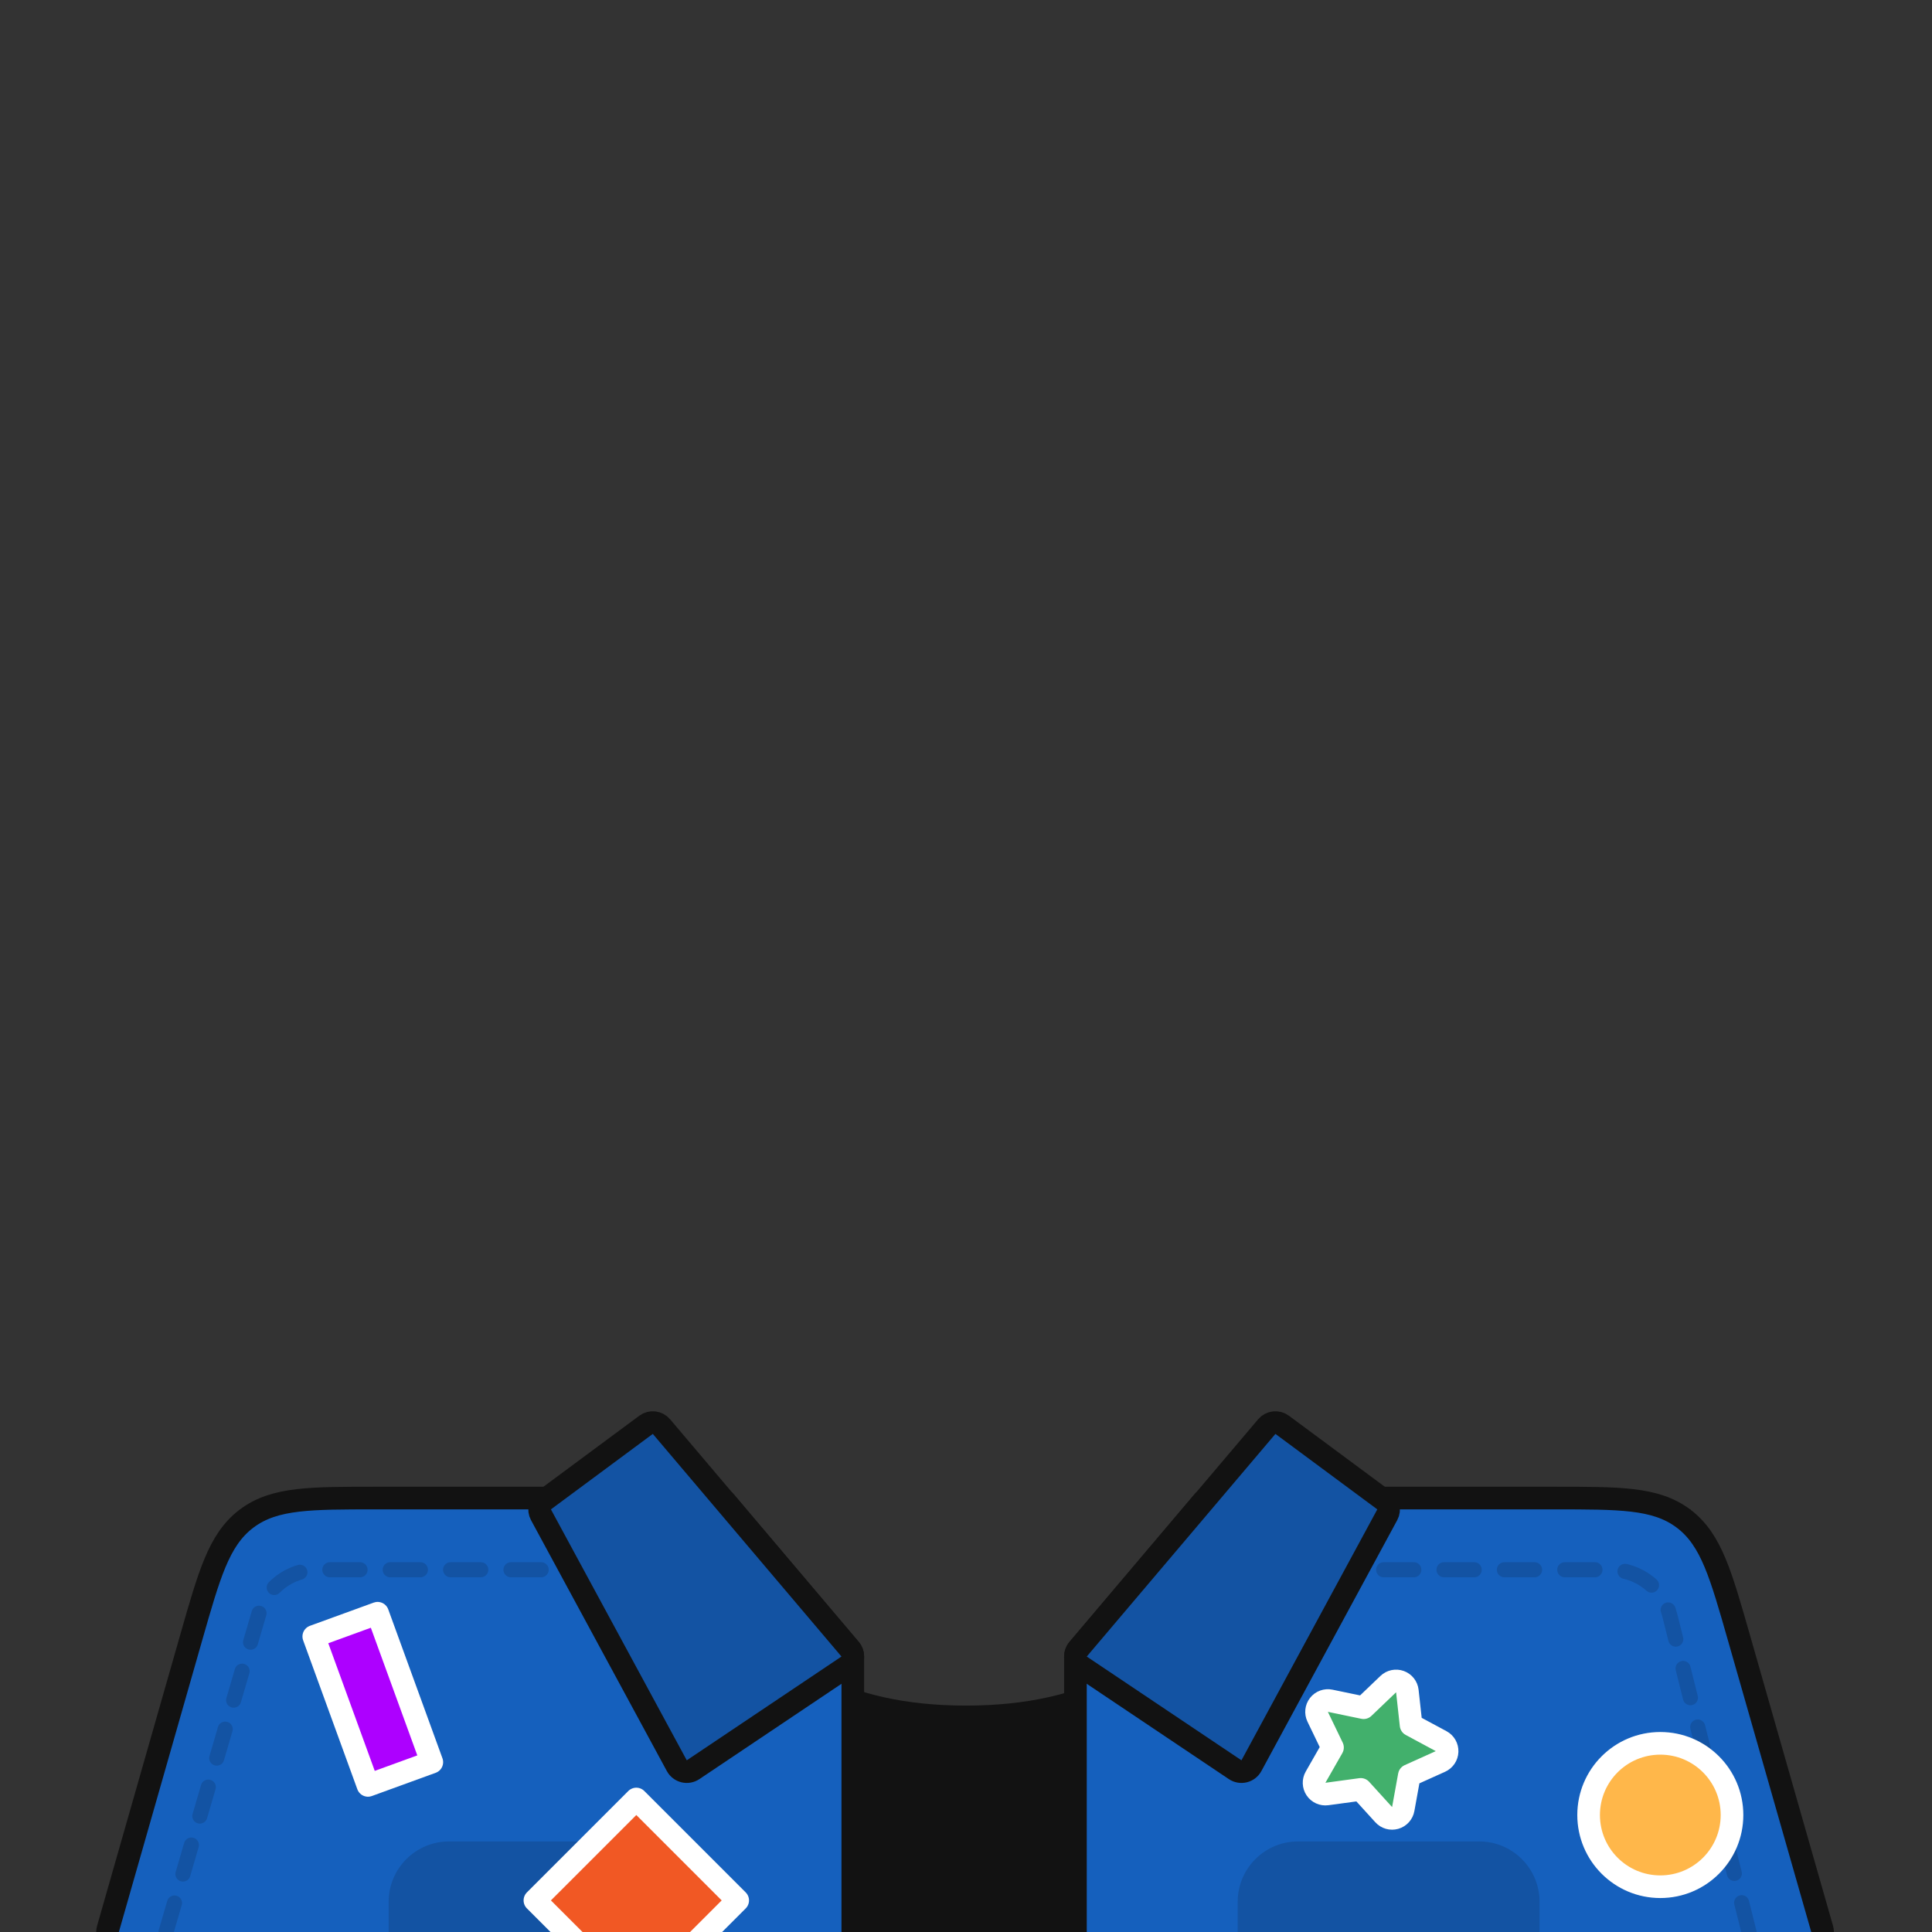 <svg width="512" height="512" viewBox="0 0 512 512" fill="none" xmlns="http://www.w3.org/2000/svg">
<rect x="0" y="0" width="512" height="512" fill="#333333" stroke="none"/>
<g clip-path="url(#clip0_1672_5341)">
<path d="M64 400H188C188 400 190 452 256 452C322 452 324 400 324 400H448L480 512H32L64 400Z" fill="#121212"/>
<path d="M192.29 398.062C191.72 397.389 190.882 397 190 397H99.707L99.512 397C90.963 397 84.283 397 78.95 397.625C73.498 398.265 69.133 399.586 65.344 402.445C61.555 405.303 59.085 409.136 56.972 414.203C54.906 419.16 53.071 425.583 50.722 433.803L50.669 433.989L28.615 511.176C28.357 512.081 28.538 513.055 29.105 513.807C29.672 514.558 30.559 515 31.5 515H223C224.657 515 226 513.657 226 512V439C226 438.29 225.748 437.604 225.29 437.062L192.29 398.062Z" fill="#1560BD" stroke="#121212" stroke-width="6" stroke-linejoin="round"/>
<path d="M44 512L68.64 427.52C70.631 420.693 76.889 416 84 416H183.5" stroke="#1353A3" stroke-width="4" stroke-linecap="round" stroke-linejoin="round" stroke-dasharray="8 8"/>
<path d="M318.709 398.062C319.279 397.389 320.117 397 320.999 397H411.793L411.987 397C420.536 397 427.216 397 432.549 397.625C438.002 398.265 442.366 399.586 446.155 402.445C449.945 405.303 452.414 409.136 454.527 414.203C456.594 419.159 458.429 425.582 460.777 433.802L460.831 433.989L482.885 511.176C483.143 512.081 482.962 513.055 482.395 513.807C481.828 514.558 480.941 515 480 515H287.999C286.342 515 284.999 513.657 284.999 512V439C284.999 438.29 285.251 437.604 285.709 437.062L318.709 398.062Z" fill="#1560BD" stroke="#121212" stroke-width="6" stroke-linejoin="round"/>
<path d="M103 504C103 495.163 110.163 488 119 488H167C175.837 488 183 495.163 183 504V512H103V504Z" fill="#1353A3"/>
<path d="M328 504C328 495.163 335.163 488 344 488H392C400.837 488 408 495.163 408 504V512H328V504Z" fill="#1353A3"/>
<path d="M463.5 512L442.53 428.119C440.749 420.997 434.349 416 427.008 416H328" stroke="#1353A3" stroke-width="4" stroke-linecap="round" stroke-linejoin="round" stroke-dasharray="8 8"/>
<path d="M224.671 441.491C225.38 441.016 225.853 440.26 225.971 439.414C226.089 438.568 225.841 437.712 225.289 437.06L175.289 378.06C174.267 376.855 172.484 376.648 171.214 377.589L144.214 397.589C143.014 398.478 142.651 400.115 143.362 401.428L179.362 467.928C179.764 468.671 180.461 469.21 181.281 469.413C182.102 469.615 182.969 469.462 183.671 468.991L224.671 441.491Z" fill="#1353A3" stroke="#121212" stroke-width="6" stroke-linejoin="round"/>
<path d="M286.329 441.491C285.62 441.016 285.147 440.26 285.029 439.414C284.911 438.568 285.159 437.712 285.711 437.06L335.711 378.06C336.733 376.855 338.516 376.648 339.786 377.589L366.786 397.589C367.986 398.478 368.349 400.115 367.638 401.428L331.638 467.928C331.236 468.671 330.539 469.21 329.719 469.413C328.898 469.615 328.031 469.462 327.329 468.991L286.329 441.491Z" fill="#1353A3" stroke="#121212" stroke-width="6" stroke-linejoin="round"/>
<circle cx="440" cy="481" r="19" fill="#FFB74A" stroke="white" stroke-width="6" stroke-linejoin="round"/>
<rect x="141.757" y="503.627" width="38" height="38" transform="rotate(-45 141.757 503.627)" fill="#F15824" stroke="white" stroke-width="6" stroke-linejoin="round"/>
<rect x="83.155" y="433.68" width="18" height="42" transform="rotate(-20 83.155 433.68)" fill="#AD00FF" stroke="white" stroke-width="6" stroke-linejoin="round"/>
<path d="M372.962 448.145C372.838 447.01 372.08 446.044 371.006 445.653C369.933 445.263 368.732 445.515 367.907 446.305L361.369 452.559L352.51 450.719C351.392 450.487 350.239 450.91 349.536 451.81C348.833 452.71 348.702 453.931 349.197 454.959L353.126 463.11L348.638 470.967C348.072 471.958 348.118 473.185 348.756 474.132C349.395 475.079 350.516 475.581 351.647 475.427L360.613 474.21L366.698 480.905C367.466 481.75 368.647 482.086 369.745 481.771C370.843 481.457 371.667 480.546 371.87 479.422L373.483 470.519L381.731 466.801C382.772 466.331 383.457 465.312 383.496 464.17C383.536 463.029 382.925 461.964 381.919 461.424L373.95 457.139L372.962 448.145Z" fill="#42B06C" stroke="white" stroke-width="6" stroke-linejoin="round"/>
</g>
<defs>
<clipPath id="clip0_1672_5341">
<rect width="512" height="512" fill="white"/>
</clipPath>
</defs>
</svg>
